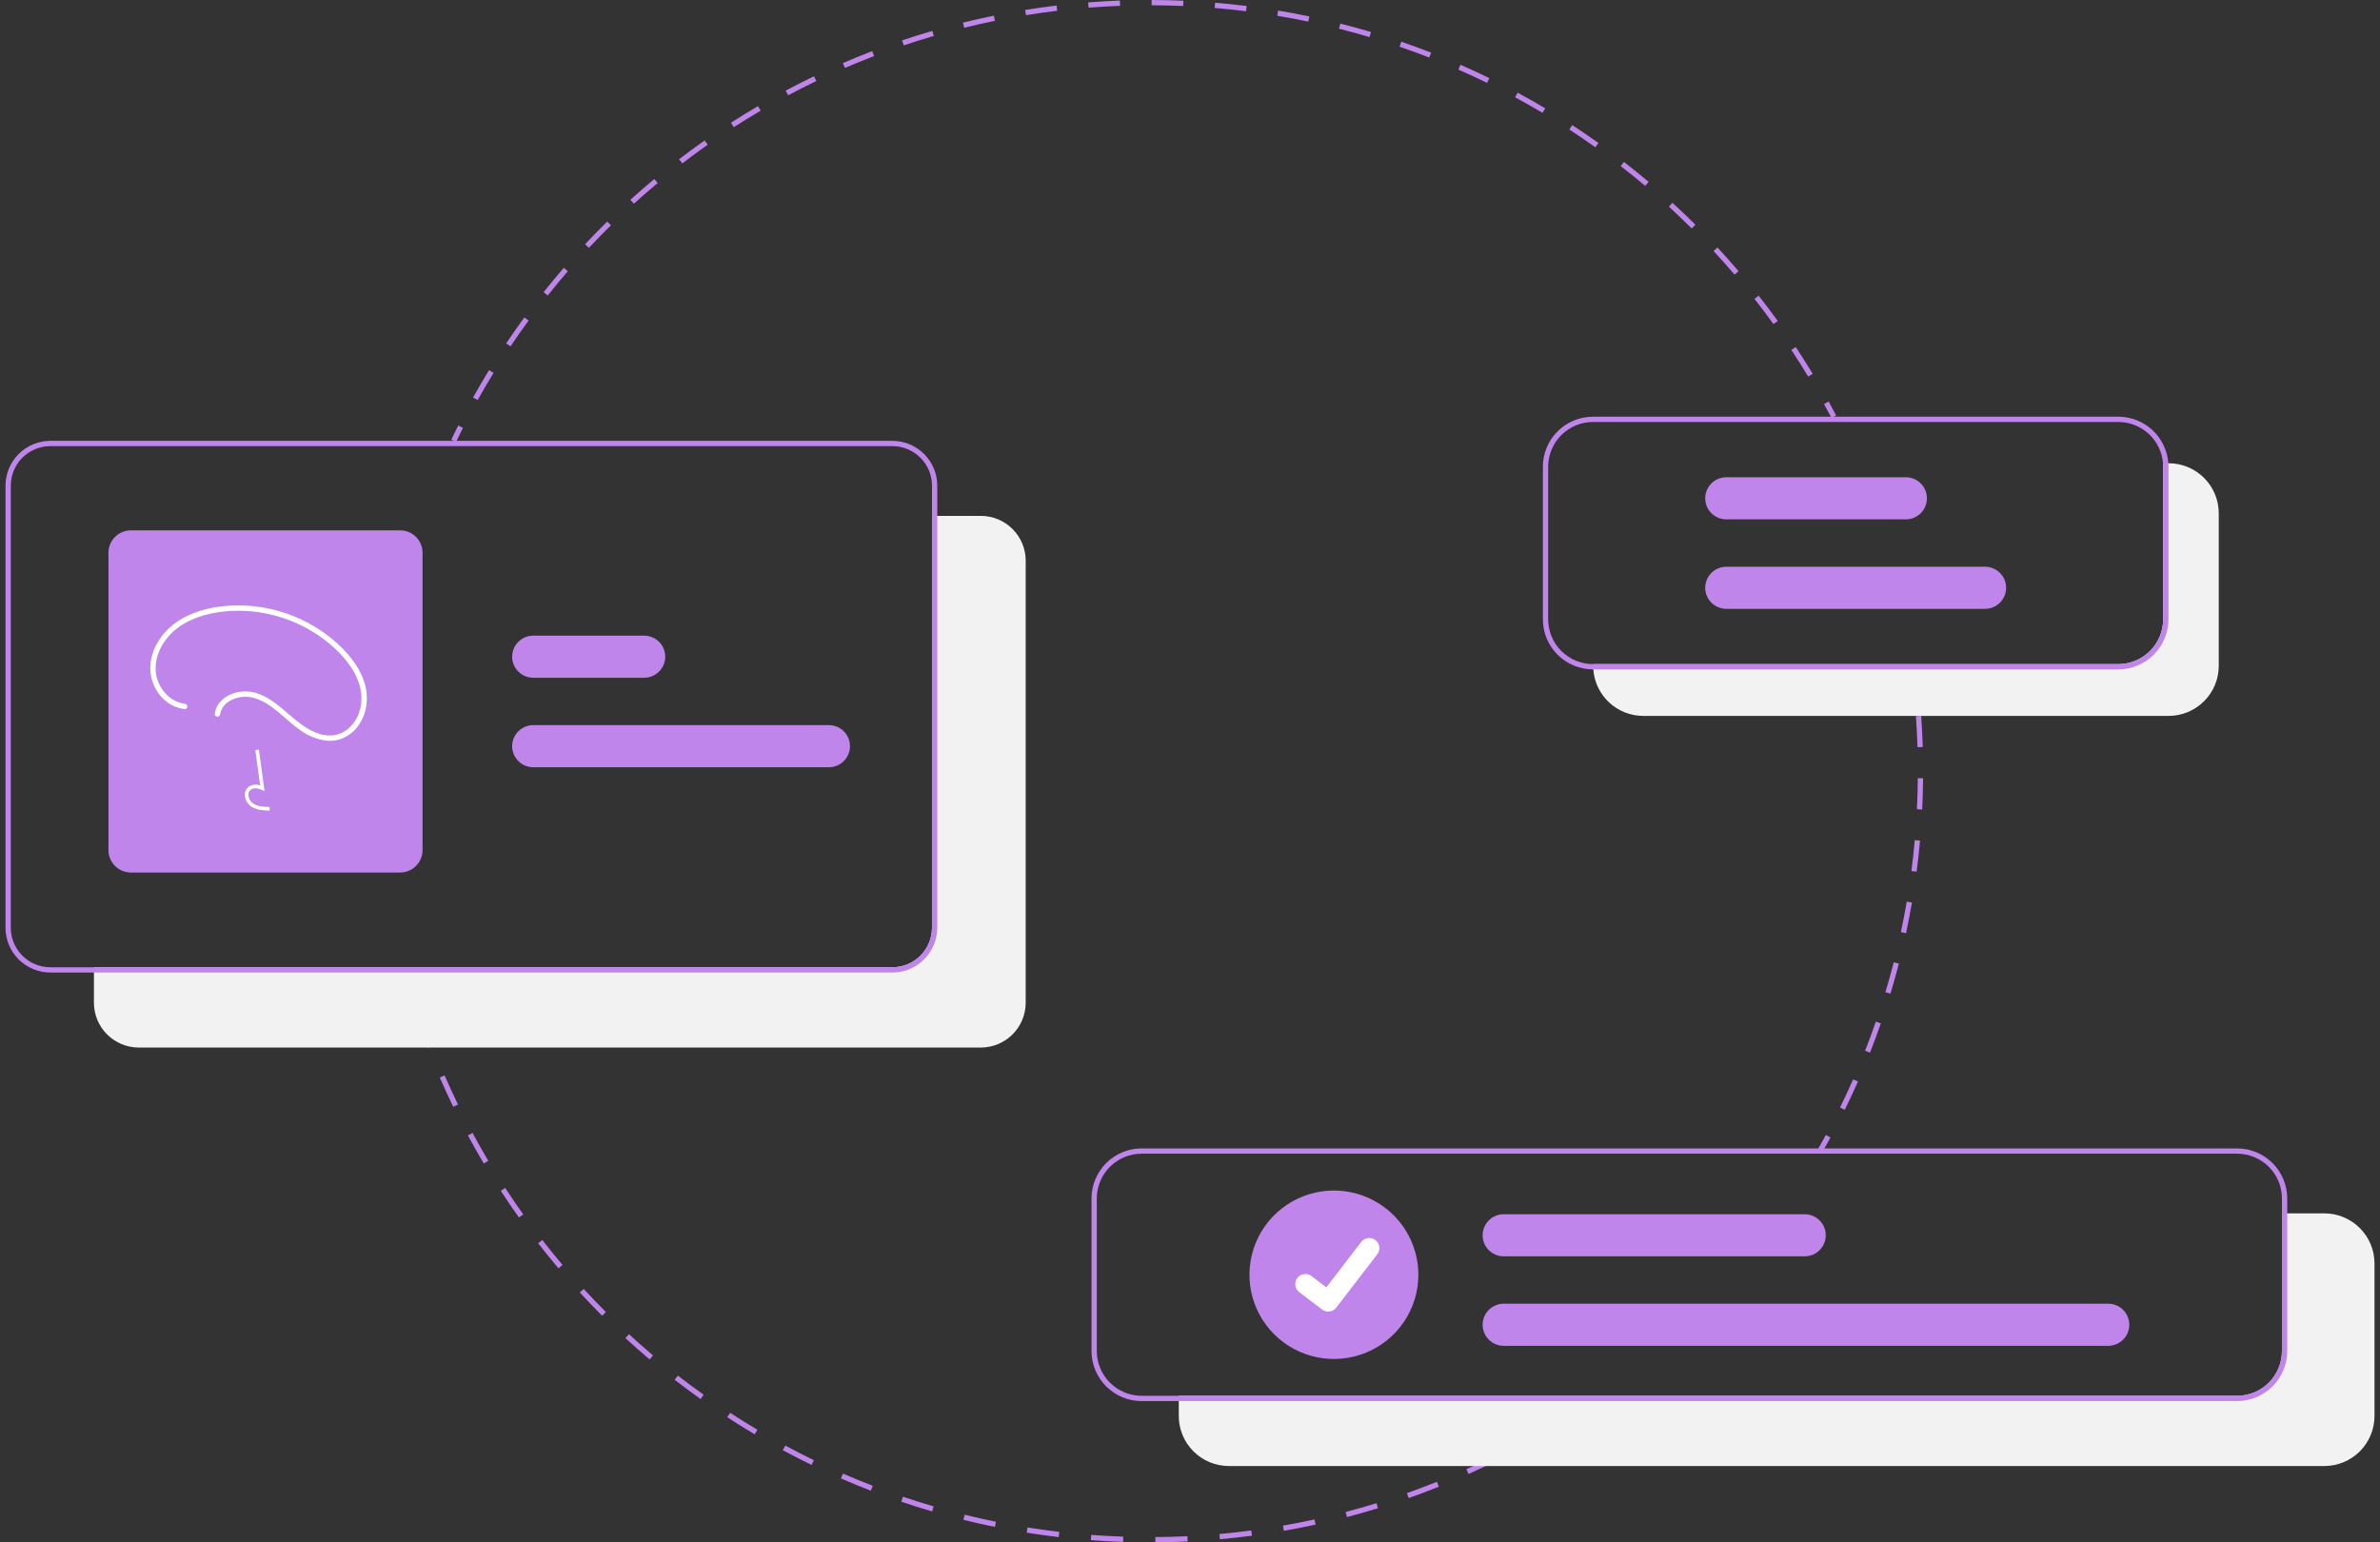 <svg width="216" height="140" viewBox="0 0 216 140" fill="none" xmlns="http://www.w3.org/2000/svg">
<rect x="0" y="0" width="216" height="140" fill="#333333" stroke="none"/>
<g clip-path="url(#clip0_514_3860)">
<path d="M143.51 128.101L143.242 127.704C143.638 127.438 144.031 127.168 144.421 126.895L144.697 127.286C144.304 127.561 143.909 127.833 143.51 128.101Z" fill="#BF85EA"/>
<path d="M104.857 140L104.854 139.522C105.823 139.515 106.802 139.488 107.765 139.442L107.788 139.919C106.819 139.966 105.833 139.993 104.857 140ZM101.926 139.961C100.954 139.928 99.969 139.875 99 139.802L99.036 139.325C99.999 139.398 100.977 139.451 101.943 139.483L101.926 139.961ZM110.711 139.718L110.668 139.242C111.63 139.156 112.603 139.048 113.561 138.922L113.624 139.396C112.659 139.523 111.679 139.631 110.711 139.718ZM96.082 139.522C95.114 139.408 94.137 139.273 93.178 139.121L93.254 138.649C94.206 138.801 95.176 138.935 96.138 139.047L96.082 139.522ZM116.521 138.953L116.438 138.482C117.389 138.316 118.35 138.128 119.294 137.922L119.396 138.389C118.445 138.596 117.478 138.786 116.521 138.953ZM90.294 138.599C89.341 138.405 88.379 138.189 87.434 137.956L87.549 137.493C88.487 137.724 89.443 137.938 90.39 138.13L90.294 138.599ZM122.246 137.705L122.124 137.243C123.059 136.998 124 136.73 124.923 136.446L125.065 136.902C124.135 137.188 123.187 137.458 122.246 137.705ZM84.597 137.193C83.663 136.92 82.72 136.623 81.796 136.311L81.95 135.858C82.868 136.169 83.804 136.463 84.732 136.734L84.597 137.193ZM127.847 135.982L127.686 135.532C128.597 135.209 129.512 134.863 130.408 134.503L130.587 134.946C129.685 135.309 128.763 135.657 127.847 135.982ZM79.035 135.312C78.126 134.961 77.212 134.586 76.32 134.198L76.511 133.761C77.397 134.146 78.305 134.518 79.208 134.866L79.035 135.312ZM133.282 133.796L133.085 133.36C133.966 132.962 134.849 132.54 135.711 132.107L135.927 132.533C135.059 132.97 134.17 133.395 133.282 133.796ZM73.654 132.972C72.779 132.547 71.9 132.097 71.043 131.636L71.271 131.215C72.122 131.674 72.995 132.12 73.864 132.543L73.654 132.972ZM138.515 131.162L138.282 130.745C139.126 130.275 139.971 129.781 140.794 129.276L141.045 129.683C140.216 130.191 139.365 130.689 138.515 131.162ZM68.491 130.192C67.655 129.695 66.818 129.174 66.002 128.642L66.264 128.242C67.075 128.77 67.906 129.288 68.736 129.781L68.491 130.192ZM63.58 126.991C62.789 126.428 61.999 125.839 61.23 125.242L61.525 124.865C62.288 125.458 63.073 126.043 63.859 126.603L63.58 126.991ZM58.955 123.396C58.213 122.767 57.474 122.115 56.76 121.458L57.085 121.107C57.794 121.76 58.528 122.407 59.265 123.031L58.955 123.396ZM54.647 119.431C53.96 118.744 53.278 118.033 52.621 117.318L52.974 116.995C53.627 117.705 54.304 118.411 54.986 119.094L54.647 119.431ZM50.684 115.124C50.057 114.384 49.437 113.62 48.841 112.852L49.22 112.56C49.812 113.322 50.428 114.081 51.05 114.816L50.684 115.124ZM47.094 110.506C46.531 109.716 45.977 108.903 45.447 108.09L45.849 107.829C46.375 108.637 46.925 109.444 47.485 110.229L47.094 110.506ZM43.903 105.608C43.408 104.773 42.924 103.917 42.464 103.064L42.886 102.838C43.343 103.686 43.824 104.536 44.315 105.364L43.903 105.608ZM41.134 100.463C40.711 99.591 40.3 98.698 39.914 97.809L40.353 97.619C40.737 98.502 41.145 99.389 41.565 100.255L41.134 100.463ZM38.807 95.108C38.458 94.202 38.124 93.278 37.814 92.36L38.268 92.207C38.576 93.119 38.908 94.037 39.254 94.936L38.807 95.108Z" fill="#BF85EA"/>
<path d="M36.93 89.545C36.796 89.085 36.667 88.623 36.542 88.159L37.005 88.036C37.128 88.496 37.257 88.955 37.39 89.412L36.93 89.545Z" fill="#BF85EA"/>
<path d="M173.624 62.21C173.571 61.736 173.514 61.263 173.451 60.792L173.926 60.729C173.989 61.203 174.047 61.679 174.101 62.157L173.624 62.21Z" fill="#BF85EA"/>
<path d="M167.425 100.738L166.995 100.528C167.407 99.69 167.807 98.831 168.184 97.976L168.623 98.168C168.243 99.029 167.84 99.894 167.425 100.738ZM169.714 95.552L169.268 95.377C169.61 94.508 169.938 93.62 170.244 92.737L170.697 92.893C170.389 93.782 170.058 94.676 169.714 95.552ZM171.571 90.196L171.112 90.058C171.382 89.163 171.637 88.251 171.87 87.347L172.334 87.466C172.1 88.376 171.843 89.294 171.571 90.196ZM172.985 84.707L172.516 84.607C172.712 83.694 172.892 82.764 173.05 81.843L173.522 81.924C173.363 82.851 173.182 83.788 172.985 84.707ZM173.946 79.121L173.471 79.06C173.592 78.135 173.695 77.193 173.778 76.261L174.256 76.304C174.172 77.242 174.068 78.19 173.946 79.121ZM174.451 73.476L173.973 73.452C174.019 72.521 174.046 71.574 174.054 70.638L174.534 70.642C174.525 71.585 174.497 72.538 174.451 73.476ZM174.024 67.823C173.995 66.888 173.947 65.943 173.881 65.012L174.358 64.978C174.425 65.915 174.474 66.868 174.503 67.808L174.024 67.823Z" fill="#BF85EA"/>
<path d="M165.43 104.508L165.013 104.272C165.249 103.858 165.48 103.442 165.707 103.023L166.128 103.25C165.9 103.672 165.667 104.091 165.43 104.508Z" fill="#BF85EA"/>
<path d="M41.386 40.12L40.953 39.914C41.16 39.481 41.371 39.051 41.587 38.623L42.015 38.837C41.801 39.262 41.591 39.69 41.386 40.12Z" fill="#BF85EA"/>
<path d="M43.353 36.312L42.934 36.08C43.399 35.245 43.887 34.409 44.385 33.595L44.794 33.844C44.299 34.653 43.814 35.483 43.353 36.312ZM164.104 34.179C163.614 33.369 163.101 32.557 162.577 31.765L162.977 31.502C163.504 32.299 164.021 33.117 164.514 33.933L164.104 34.179ZM46.335 31.436L45.937 31.171C46.468 30.377 47.024 29.584 47.587 28.812L47.975 29.094C47.415 29.86 46.863 30.648 46.335 31.436V31.436ZM160.952 29.415C160.397 28.646 159.818 27.878 159.232 27.133L159.609 26.838C160.199 27.589 160.782 28.362 161.341 29.136L160.952 29.415ZM49.709 26.821L49.333 26.524C49.928 25.776 50.547 25.03 51.171 24.308L51.534 24.62C50.914 25.337 50.3 26.078 49.709 26.821V26.821ZM157.42 24.923C156.803 24.201 156.164 23.483 155.519 22.789L155.871 22.464C156.52 23.163 157.164 23.887 157.785 24.613L157.42 24.923ZM53.448 22.496L53.098 22.169C53.752 21.473 54.429 20.78 55.111 20.111L55.447 20.451C54.77 21.116 54.097 21.804 53.448 22.496ZM153.532 20.733C152.858 20.065 152.162 19.401 151.462 18.76L151.785 18.408C152.491 19.053 153.192 19.721 153.87 20.395L153.532 20.733ZM57.529 18.49L57.207 18.136C57.915 17.496 58.646 16.86 59.381 16.249L59.688 16.616C58.959 17.223 58.232 17.854 57.529 18.49ZM149.312 16.872C148.586 16.261 147.838 15.655 147.088 15.074L147.381 14.697C148.137 15.282 148.891 15.892 149.622 16.508L149.312 16.872ZM61.922 14.831L61.63 14.452C62.388 13.871 63.169 13.298 63.952 12.748L64.228 13.138C63.451 13.684 62.675 14.254 61.922 14.831V14.831ZM144.79 13.367C144.016 12.817 143.221 12.275 142.425 11.756L142.687 11.356C143.488 11.878 144.289 12.424 145.069 12.979L144.79 13.367ZM66.6 11.542L66.34 11.14C67.144 10.623 67.969 10.116 68.793 9.632L69.036 10.044C68.218 10.524 67.398 11.028 66.6 11.542ZM139.995 10.243C139.179 9.758 138.341 9.283 137.505 8.831L137.733 8.41C138.575 8.866 139.419 9.344 140.241 9.833L139.995 10.243ZM71.532 8.647L71.306 8.225C72.15 7.775 73.014 7.337 73.874 6.923L74.082 7.354C73.228 7.765 72.37 8.2 71.532 8.647V8.647ZM134.958 7.521C134.102 7.104 133.227 6.699 132.359 6.318L132.551 5.881C133.426 6.264 134.306 6.671 135.168 7.092L134.958 7.521ZM76.683 6.167L76.493 5.728C77.37 5.35 78.267 4.984 79.16 4.642L79.332 5.088C78.445 5.428 77.554 5.791 76.683 6.167ZM129.711 5.223C128.826 4.878 127.92 4.546 127.02 4.238L127.176 3.786C128.082 4.097 128.994 4.43 129.886 4.778L129.711 5.223ZM82.022 4.119L81.868 3.667C82.775 3.361 83.699 3.071 84.615 2.804L84.749 3.263C83.839 3.528 82.922 3.816 82.022 4.119ZM124.291 3.364C123.378 3.093 122.448 2.838 121.526 2.605L121.644 2.141C122.572 2.376 123.509 2.634 124.427 2.906L124.291 3.364ZM87.509 2.519L87.394 2.055C88.322 1.826 89.266 1.613 90.201 1.422L90.297 1.89C89.369 2.08 88.431 2.291 87.509 2.519ZM118.732 1.96C117.805 1.765 116.858 1.588 115.919 1.431L115.998 0.96C116.944 1.117 117.897 1.297 118.831 1.492L118.732 1.96ZM93.113 1.376L93.037 0.904C93.981 0.751 94.941 0.616 95.891 0.503L95.948 0.977C95.005 1.09 94.051 1.224 93.113 1.376ZM113.086 1.019C112.145 0.901 111.187 0.801 110.238 0.722L110.278 0.246C111.233 0.326 112.198 0.426 113.145 0.544L113.086 1.019ZM98.797 0.695L98.76 0.218C99.713 0.144 100.681 0.087 101.637 0.051L101.655 0.528C100.706 0.565 99.744 0.62 98.797 0.695V0.695ZM107.381 0.542C106.432 0.502 105.469 0.48 104.518 0.478L104.52 0C105.477 0.002 106.446 0.024 107.401 0.065L107.381 0.542Z" fill="#BF85EA"/>
<path d="M166.216 37.935C165.995 37.513 165.771 37.093 165.542 36.675L165.962 36.446C166.192 36.866 166.419 37.289 166.641 37.715L166.216 37.935Z" fill="#BF85EA"/>
<path d="M89.015 46.826H84.583V84.216C84.582 85.166 84.203 86.077 83.53 86.749C82.856 87.421 81.943 87.799 80.99 87.8H8.525V91.025C8.526 92.102 8.956 93.134 9.719 93.895C10.483 94.657 11.518 95.085 12.597 95.087H89.015C90.095 95.085 91.13 94.657 91.893 93.895C92.656 93.134 93.086 92.102 93.088 91.025V50.888C93.086 49.811 92.656 48.779 91.893 48.018C91.13 47.256 90.095 46.828 89.015 46.826Z" fill="#F2F2F2"/>
<path d="M80.99 40.017H4.572C3.493 40.019 2.458 40.447 1.694 41.209C0.931 41.97 0.502 43.002 0.5 44.079V84.216C0.502 85.293 0.931 86.325 1.694 87.086C2.458 87.848 3.493 88.276 4.572 88.278H80.99C82.07 88.276 83.105 87.848 83.868 87.086C84.632 86.325 85.061 85.293 85.063 84.216V44.079C85.061 43.002 84.632 41.97 83.868 41.209C83.105 40.447 82.07 40.019 80.99 40.017ZM84.584 84.216C84.582 85.166 84.203 86.077 83.53 86.749C82.856 87.421 81.943 87.799 80.99 87.8H4.572C3.62 87.799 2.706 87.421 2.033 86.749C1.359 86.077 0.98 85.166 0.979 84.216V44.079C0.98 43.129 1.359 42.218 2.033 41.546C2.706 40.874 3.62 40.496 4.572 40.495H80.99C81.943 40.496 82.856 40.874 83.53 41.546C84.203 42.218 84.582 43.129 84.584 44.079V84.216Z" fill="#BF85EA"/>
<path d="M75.227 69.642H48.397C47.889 69.642 47.401 69.441 47.042 69.083C46.682 68.724 46.48 68.238 46.48 67.731C46.48 67.224 46.682 66.738 47.042 66.38C47.401 66.021 47.889 65.82 48.397 65.82H75.227C75.735 65.82 76.223 66.021 76.582 66.38C76.942 66.738 77.143 67.224 77.143 67.731C77.143 68.238 76.942 68.724 76.582 69.083C76.223 69.441 75.735 69.642 75.227 69.642Z" fill="#BF85EA"/>
<path d="M58.458 61.52H48.397C47.889 61.52 47.401 61.318 47.042 60.96C46.682 60.601 46.48 60.115 46.48 59.608C46.48 59.101 46.682 58.615 47.042 58.257C47.401 57.898 47.889 57.697 48.397 57.697H58.458C58.966 57.697 59.454 57.898 59.813 58.257C60.173 58.615 60.375 59.101 60.375 59.608C60.375 60.115 60.173 60.601 59.813 60.96C59.454 61.318 58.966 61.52 58.458 61.52Z" fill="#BF85EA"/>
<path d="M36.313 79.199H11.879C11.339 79.198 10.822 78.984 10.44 78.603C10.058 78.223 9.843 77.707 9.843 77.168V50.171C9.843 49.633 10.058 49.117 10.44 48.736C10.822 48.355 11.339 48.141 11.879 48.14H36.313C36.853 48.141 37.371 48.355 37.753 48.736C38.134 49.117 38.349 49.633 38.35 50.171V77.168C38.349 77.707 38.134 78.223 37.753 78.603C37.371 78.984 36.853 79.198 36.313 79.199Z" fill="#BF85EA"/>
<path d="M24.466 73.576C23.927 73.561 23.257 73.542 22.74 73.166C22.587 73.049 22.46 72.9 22.37 72.73C22.28 72.559 22.228 72.371 22.219 72.179C22.209 72.042 22.232 71.905 22.285 71.778C22.337 71.652 22.419 71.539 22.522 71.449C22.676 71.334 22.856 71.26 23.046 71.232C23.236 71.205 23.43 71.226 23.61 71.292L23.17 68.087L23.493 68.043L24.01 71.811L23.741 71.688C23.428 71.545 22.999 71.472 22.732 71.697C22.667 71.756 22.616 71.829 22.583 71.91C22.551 71.992 22.538 72.08 22.545 72.167C22.552 72.311 22.591 72.45 22.658 72.577C22.725 72.704 22.819 72.816 22.933 72.903C23.334 73.196 23.869 73.234 24.475 73.251L24.466 73.576Z" fill="white"/>
<path d="M21.574 68.363H19.818V68.688H21.574V68.363Z" fill="#BF85EA"/>
<path d="M27.114 68.363H25.358V68.688H27.114V68.363Z" fill="#BF85EA"/>
<path d="M16.769 63.875C15.355 63.714 14.261 62.363 14.14 60.993C13.997 59.363 14.949 57.814 16.255 56.899C17.621 55.942 19.323 55.543 20.97 55.455C24.182 55.295 27.338 56.333 29.826 58.366C31.06 59.388 32.212 60.69 32.649 62.262C33.028 63.628 32.719 65.175 31.618 66.131C31.346 66.366 31.027 66.541 30.683 66.647C30.34 66.752 29.978 66.786 29.62 66.745C28.766 66.656 27.977 66.208 27.295 65.713C25.967 64.751 24.877 63.41 23.26 62.907C22.074 62.538 20.535 62.862 19.81 63.932C19.646 64.177 19.539 64.456 19.499 64.748C19.484 64.81 19.493 64.876 19.525 64.931C19.556 64.987 19.608 65.028 19.669 65.047C19.732 65.064 19.799 65.056 19.855 65.024C19.911 64.992 19.953 64.939 19.97 64.877C20.16 63.53 21.821 63.027 22.987 63.335C24.686 63.784 25.827 65.296 27.221 66.257C27.943 66.794 28.793 67.132 29.687 67.238C30.462 67.299 31.231 67.063 31.839 66.579C33.03 65.641 33.485 64.028 33.222 62.575C32.917 60.893 31.782 59.452 30.536 58.335C28.011 56.097 24.733 54.889 21.355 54.953C19.632 54.992 17.834 55.347 16.349 56.255C14.91 57.136 13.797 58.61 13.651 60.323C13.523 61.831 14.335 63.408 15.727 64.069C16.055 64.224 16.408 64.323 16.769 64.362C17.081 64.398 17.078 63.91 16.769 63.875Z" fill="white"/>
<path d="M210.949 110.138H207.101V122.638C207.1 123.714 206.67 124.747 205.907 125.508C205.143 126.269 204.108 126.698 203.029 126.699H106.982V128.534C106.983 129.738 107.463 130.892 108.316 131.743C109.17 132.594 110.327 133.072 111.533 133.073H210.949C212.155 133.072 213.312 132.594 214.166 131.743C215.019 130.892 215.499 129.738 215.5 128.534V114.677C215.499 113.474 215.019 112.32 214.166 111.469C213.312 110.618 212.155 110.139 210.949 110.138Z" fill="#F2F2F2"/>
<path d="M203.029 104.242H103.614C102.407 104.243 101.25 104.721 100.396 105.572C99.543 106.423 99.063 107.577 99.062 108.781V122.638C99.063 123.841 99.543 124.995 100.396 125.846C101.25 126.697 102.407 127.176 103.614 127.177H203.029C204.235 127.176 205.392 126.697 206.246 125.846C207.099 124.995 207.579 123.841 207.58 122.638V108.781C207.579 107.577 207.099 106.423 206.246 105.572C205.392 104.721 204.235 104.243 203.029 104.242ZM207.101 122.638C207.099 123.714 206.67 124.747 205.907 125.508C205.143 126.269 204.108 126.698 203.029 126.699H103.614C102.534 126.698 101.499 126.269 100.736 125.508C99.972 124.747 99.543 123.714 99.541 122.638V108.781C99.543 107.704 99.972 106.672 100.736 105.911C101.499 105.149 102.534 104.721 103.614 104.719H203.029C204.108 104.721 205.143 105.149 205.907 105.911C206.67 106.672 207.099 107.704 207.101 108.781V122.638Z" fill="#BF85EA"/>
<path d="M121.061 108.065C119.545 108.065 118.063 108.513 116.802 109.353C115.541 110.193 114.559 111.387 113.979 112.784C113.398 114.181 113.247 115.718 113.542 117.201C113.838 118.685 114.568 120.047 115.64 121.116C116.712 122.185 118.078 122.913 119.565 123.208C121.052 123.503 122.594 123.352 123.994 122.773C125.395 122.195 126.592 121.215 127.435 119.957C128.277 118.7 128.726 117.222 128.726 115.71C128.724 113.683 127.916 111.74 126.479 110.307C125.042 108.873 123.093 108.067 121.061 108.065Z" fill="#BF85EA"/>
<path d="M191.331 122.161H136.474C135.965 122.161 135.478 121.959 135.118 121.601C134.759 121.242 134.557 120.756 134.557 120.249C134.557 119.742 134.759 119.256 135.118 118.898C135.478 118.539 135.965 118.338 136.474 118.338H191.331C191.84 118.338 192.327 118.539 192.687 118.898C193.046 119.256 193.248 119.742 193.248 120.249C193.248 120.756 193.046 121.242 192.687 121.601C192.327 121.959 191.84 122.161 191.331 122.161Z" fill="#BF85EA"/>
<path d="M163.783 114.038H136.474C135.965 114.038 135.478 113.836 135.118 113.478C134.759 113.119 134.557 112.633 134.557 112.126C134.557 111.619 134.759 111.133 135.118 110.775C135.478 110.416 135.965 110.215 136.474 110.215H163.783C164.291 110.215 164.778 110.416 165.138 110.775C165.497 111.133 165.699 111.619 165.699 112.126C165.699 112.633 165.497 113.119 165.138 113.478C164.778 113.836 164.291 114.038 163.783 114.038Z" fill="#BF85EA"/>
<path d="M120.541 119.053C120.343 119.053 120.15 118.989 119.992 118.871L119.982 118.863L117.913 117.285C117.719 117.137 117.593 116.918 117.561 116.677C117.529 116.436 117.594 116.192 117.743 115.999C117.891 115.806 118.11 115.68 118.352 115.648C118.594 115.616 118.838 115.681 119.032 115.829L120.372 116.854L123.539 112.733C123.613 112.638 123.704 112.558 123.809 112.497C123.913 112.437 124.029 112.398 124.148 112.382C124.268 112.367 124.39 112.374 124.506 112.406C124.623 112.437 124.732 112.49 124.828 112.564L124.828 112.564L124.809 112.591L124.829 112.564C125.022 112.712 125.148 112.93 125.18 113.171C125.212 113.412 125.147 113.656 124.999 113.849L121.273 118.694C121.187 118.806 121.077 118.896 120.95 118.958C120.823 119.02 120.683 119.052 120.542 119.052L120.541 119.053Z" fill="white"/>
<path d="M196.815 42.048H196.307C196.316 42.151 196.321 42.256 196.321 42.364V56.22C196.32 57.297 195.89 58.329 195.127 59.091C194.363 59.852 193.328 60.28 192.249 60.282H144.592V60.444C144.592 60.55 144.597 60.655 144.604 60.76C144.684 61.906 145.197 62.979 146.04 63.763C146.882 64.547 147.991 64.983 149.143 64.984H196.815C198.021 64.983 199.179 64.504 200.032 63.653C200.885 62.802 201.365 61.648 201.366 60.444V46.587C201.365 45.384 200.885 44.23 200.032 43.379C199.179 42.528 198.021 42.049 196.815 42.048Z" fill="#F2F2F2"/>
<path d="M196.788 42.048C196.708 40.902 196.195 39.829 195.353 39.045C194.51 38.261 193.401 37.825 192.249 37.824H144.577C143.371 37.825 142.214 38.304 141.36 39.155C140.507 40.006 140.027 41.16 140.026 42.364V56.22C140.027 57.424 140.507 58.578 141.36 59.429C142.214 60.28 143.371 60.759 144.577 60.76H192.249C193.456 60.759 194.613 60.28 195.466 59.429C196.319 58.578 196.799 57.424 196.8 56.22V42.364C196.8 42.258 196.795 42.153 196.788 42.048ZM196.321 56.22C196.32 57.297 195.89 58.329 195.127 59.091C194.363 59.852 193.328 60.28 192.249 60.282H144.577C143.498 60.28 142.463 59.852 141.699 59.091C140.936 58.329 140.507 57.297 140.505 56.22V42.364C140.507 41.287 140.936 40.255 141.699 39.493C142.463 38.732 143.498 38.304 144.577 38.302H192.249C193.273 38.303 194.26 38.69 195.012 39.384C195.764 40.078 196.226 41.029 196.307 42.048C196.316 42.151 196.321 42.256 196.321 42.364V56.22Z" fill="#BF85EA"/>
<path d="M180.152 55.265H156.675C156.167 55.265 155.679 55.064 155.32 54.706C154.961 54.347 154.759 53.861 154.759 53.354C154.759 52.847 154.961 52.361 155.32 52.003C155.679 51.644 156.167 51.443 156.675 51.443H180.152C180.66 51.443 181.147 51.644 181.507 52.003C181.866 52.361 182.068 52.847 182.068 53.354C182.068 53.861 181.866 54.347 181.507 54.706C181.147 55.064 180.66 55.265 180.152 55.265Z" fill="#BF85EA"/>
<path d="M172.965 47.142H156.675C156.167 47.142 155.679 46.941 155.32 46.583C154.961 46.224 154.759 45.738 154.759 45.231C154.759 44.724 154.961 44.238 155.32 43.88C155.679 43.521 156.167 43.32 156.675 43.32H172.965C173.473 43.32 173.961 43.521 174.32 43.88C174.679 44.238 174.881 44.724 174.881 45.231C174.881 45.738 174.679 46.224 174.32 46.583C173.961 46.941 173.473 47.142 172.965 47.142Z" fill="#BF85EA"/>
</g>
<defs>
<clipPath id="clip0_514_3860">
<rect width="215" height="140" fill="white" transform="translate(0.5)"/>
</clipPath>
</defs>
</svg>
